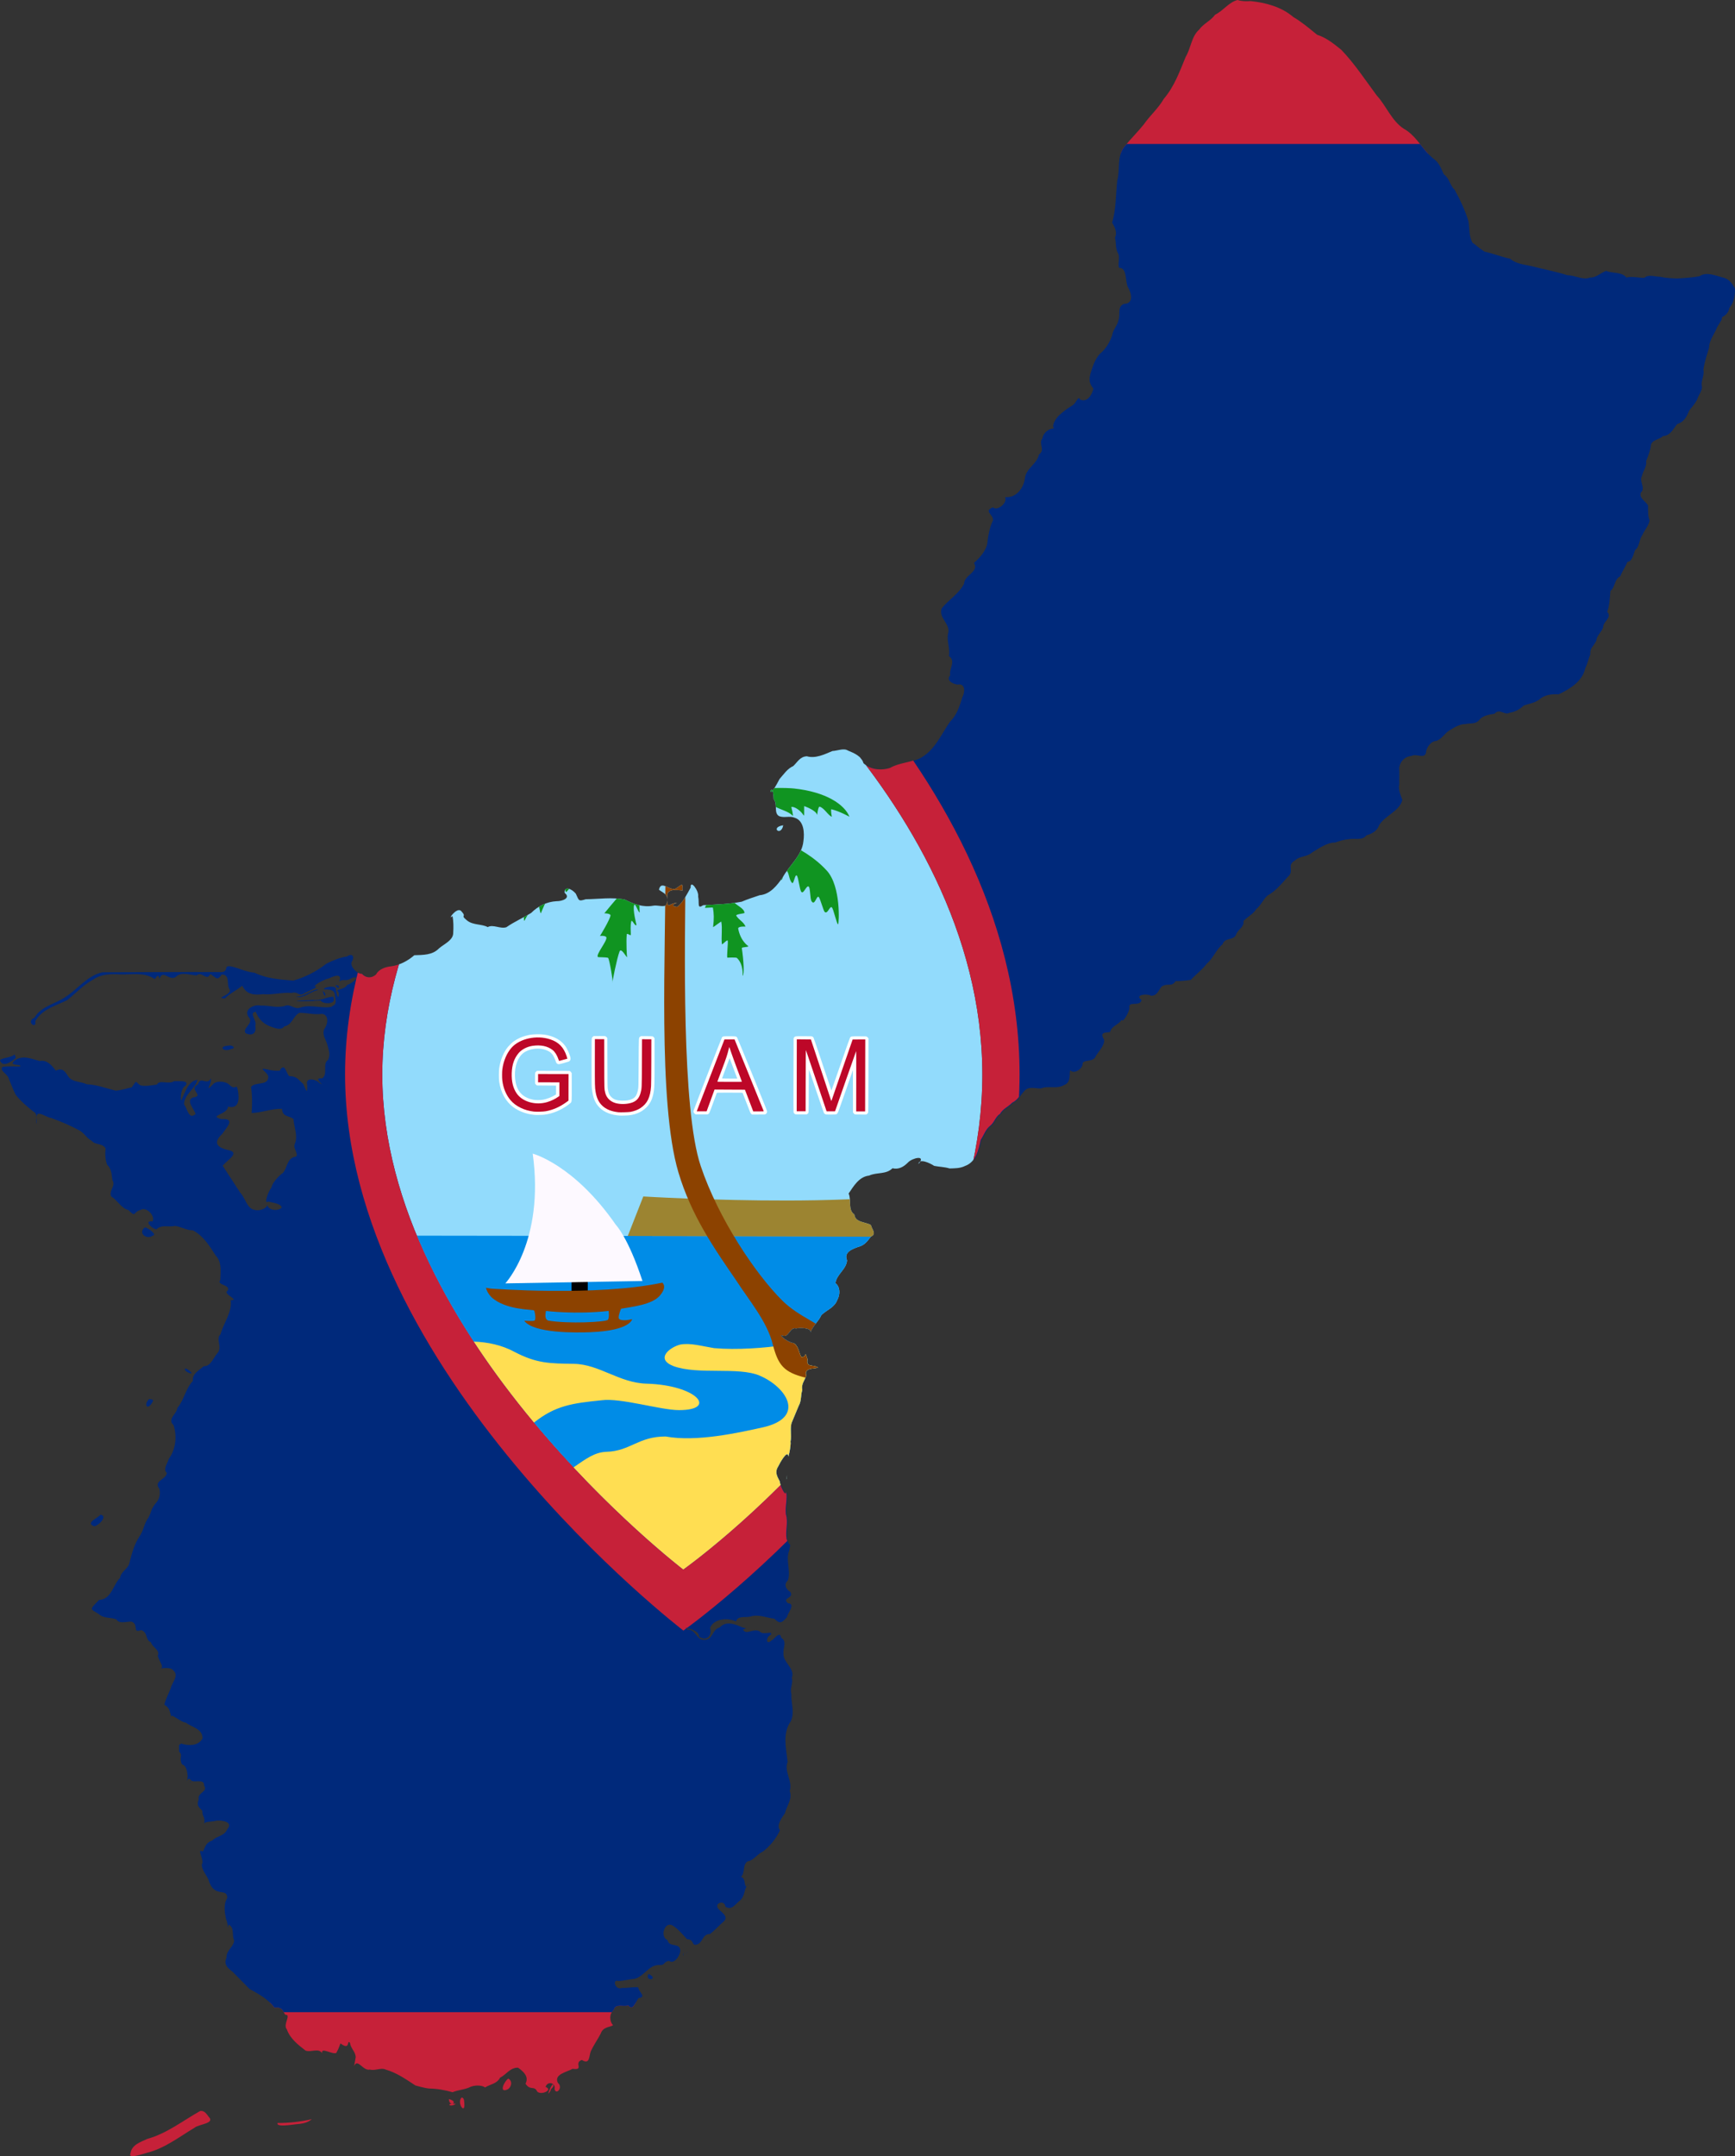 <?xml version="1.0" encoding="UTF-8" standalone="no"?>
<!-- Creator: CorelDRAW X8 -->

<svg
   xmlns:dc="http://purl.org/dc/elements/1.1/"
   xmlns:cc="http://creativecommons.org/ns#"
   xmlns:rdf="http://www.w3.org/1999/02/22-rdf-syntax-ns#"
   xmlns:svg="http://www.w3.org/2000/svg"
   xmlns="http://www.w3.org/2000/svg"
   xmlns:sodipodi="http://sodipodi.sourceforge.net/DTD/sodipodi-0.dtd"
   xmlns:inkscape="http://www.inkscape.org/namespaces/inkscape"
   xml:space="preserve"
   width="483.051"
   height="600"
   version="1.1"
   viewBox="0 0 136327.71 169333.34"
   id="svg2"
   inkscape:version="0.91 r13725"
   sodipodi:docname="Flag_of_Guam.svg"
   style="clip-rule:evenodd;fill-rule:evenodd;image-rendering:optimizeQuality;shape-rendering:geometricPrecision;text-rendering:geometricPrecision"><rect x="0" y="0" width="136327.71" height="169333.34" fill="#333333" stroke="none"/><defs
     id="defs42"><clipPath
       clipPathUnits="userSpaceOnUse"
       id="clipPath4305"><path
         style="font-style:normal;font-weight:normal;font-size:12px;font-family:Dialog;display:inline;overflow:visible;visibility:visible;opacity:0.6;fill:#008080;fill-opacity:1;fill-rule:evenodd;stroke:none;stroke-width:1.3;stroke-linecap:butt;stroke-linejoin:miter;stroke-miterlimit:4;stroke-dasharray:none;stroke-dashoffset:0;stroke-opacity:1;marker:none;marker-start:none;marker-mid:none;marker-end:none;enable-background:accumulate"
         d="m 139946.32,-2822.772 c -500.1,122.047 -811.69,613.641 -1273.82,832.997 -237.4,340.529 -663.59,503.289 -909.31,851.429 -431.83,376.483 -465.09,1055.504 -759.93,1540.611 -337.52,817.93 -641.17,1678.388 -1238.37,2373.125 -302.88,533.997 -779.7,939.657 -1129.79,1443.761 -351.15,437.423 -753.27,831.774 -1102.29,1262.781 -445.72,552.458 -227.56,1289.682 -406.08,1918.185 -89.66,799.654 -57.84,1611.413 -291.71,2388.798 100.26,177.78 326.67,516.607 161.81,853.88 85.27,304.027 10.23,561.623 159.07,857.5 162.35,238.985 -29.36,682.564 82.87,848.245 438.79,2.386 333.59,688.548 478.72,1070.513 205.08,336.174 377.6,959.382 -210.73,972.737 -404.1,158.515 -188.61,621.19 -310.43,916.349 -50.14,301.37 -316.26,541.643 -361.31,869.275 -146.19,411.146 -353.61,766.202 -694.29,1042.428 -284.15,313.877 -431.46,772.881 -540.62,1148.653 -94.51,364.072 -37.04,555.285 171.32,820.506 -72.85,350.782 -339.72,807.173 -751.51,621.848 -129.35,-254.626 -192.28,208.25 -464.41,352.172 -290.86,170.176 -508.61,346.093 -725.13,539.172 -230.54,230.878 -442.53,615.982 -286.43,743.965 -268.04,2.737 -604.58,215.784 -660.01,565.5 -245.03,321.283 190.03,629.25 -199.11,917.757 -102.15,539.444 -738.41,771.858 -795.95,1357.599 -75.69,556.871 -494.86,1109.146 -1118.25,1050.163 157.9,350.128 -484.32,818.911 -681.58,575.814 -575.63,230.437 29.25,389.83 -8.81,743.373 -203.79,427.064 -273.97,912.303 -330.6,1374.287 -128.06,430.317 -431.85,751.255 -742.24,1037.199 292.12,519.153 -550.58,679.397 -563.98,1173.331 -277.72,569.44 -903.68,931.75 -1264.08,1396.978 -212.31,560.931 551.28,897.37 349.62,1464.595 -65.22,416.134 128.06,820.791 58.77,1241.845 411.89,291.686 -5.76,708.344 68.07,1089.061 -241.77,300.974 131.95,478.735 418.83,524.692 461.64,-89.221 422.86,450.985 268.32,723.185 -153.12,499.191 -303.71,998.595 -693.63,1377.533 -507.79,725.573 -852.62,1603.651 -1666.83,2055.829 -545.63,283.767 -1165.77,266.196 -1697.58,569.58 -509.09,169.155 -1124.59,106.376 -1517.09,-266.199 -104.45,-395.193 -532.85,-571.693 -884.68,-715.901 -225.44,-149.736 -593.19,16.049 -876.43,29.948 -458.85,194.822 -965.77,437.441 -1444.33,297.419 -386.13,12.933 -533.21,329.144 -773.55,553.7 -331.89,146.91 -530.65,457.086 -779,736.317 -843.82,1641.027 -387.47,-216.949 -328.29,1140.917 247.2,277.762 -24.44,791.991 315.86,964.464 305.8,109.872 576.84,-35.828 874.52,87.832 528.56,162.326 561.64,867.922 492.75,1333.262 -83.03,823.387 -800.07,1356.613 -1176.57,2048.468 -322.38,454.953 -695.21,952.064 -1306.22,1008.029 -338.74,116.611 -681.62,221.102 -1016.57,367.081 -719.5,136.141 -1458.09,162.576 -2179.27,196.894 -363.46,239.162 -207.11,-91.859 -288.48,-495.909 55.88,-312.638 -454.6,-992.398 -424.59,-502.395 -206.97,371.477 -443.79,859.969 -755.83,1089.466 -289.18,-7.468 -328.88,-144.046 -22.72,-210.041 -405.84,-45.975 -571.65,463.002 -538.13,-292.315 -119.25,-543.071 488.17,-460.752 853.18,-418.566 -32.07,-283.296 117.77,-490.888 -328.1,-143.146 -362.36,253.966 -874.51,-504.699 -1006.07,96.086 219.46,185.469 619.49,253.345 433.1,818.478 -68.33,218.309 -526.54,32.135 -758.45,87.515 -571.98,104.388 -1110.24,-89.129 -1606.27,-345.347 -732.48,-151.866 -1479.67,-26.85 -2218.4,-20.914 -418.69,127.882 -374.65,92.164 -563.12,-315.109 -235.07,-289.738 -672.45,-450.271 -632.9,-44.671 368.24,290.801 -132.63,477.787 -460.62,470.768 -550.62,28.552 -1058.5,282.642 -1432.268,660.429 -463.45,287.541 -959.324,499.279 -1409.942,813.553 -341.177,115.288 -749.611,-180.684 -1059.886,-6.483 -324.565,-181.664 -830.97,-101.327 -1166.853,-372.745 -440.908,-352.951 29.792,-150.603 -343.571,-544.531 -253.549,-240.18 -807.621,578.489 -486.187,291.712 61.248,287.865 61.176,632.873 42.133,946.445 7.949,426.35 -521.013,634.524 -812.72,890.304 -367.304,383.418 -908.06,364.936 -1394.564,383.506 -371.61,322.741 -825.091,562.185 -1319.191,628.804 -306.055,29.655 -691.14,158.824 -842.432,453.077 -271.641,253.975 -607.35,200.791 -804.123,-28.478 -306.69,-4.321 -702.911,-416.789 -606.108,-680.659 189.047,-302.887 42.789,-527.283 -262.545,-317.643 -384.536,62.734 -782.518,211.789 -1169.456,411.433 -553.509,437.408 -1205.531,767.542 -1874.763,958.616 -737.608,-61.494 -1513.671,-108.64 -2203.382,-449.532 -419.846,-28.119 -836.308,-237.115 -1260.842,-340.335 -543.786,-127.853 -162.553,254.436 -586.669,307.92 -2255.065,-13.682 -4514.285,11.114 -6767.742,9.721 -850.526,188.525 -1383.693,938.323 -2087.319,1393.738 -582.514,411.327 -1376.696,510.95 -1763.223,1176.569 -530.938,242.722 144.75,696.874 45.79,199.824 378.427,-684.005 1168.469,-873.933 1804.945,-1191.645 480.597,-382.567 939.64,-883.346 1484.449,-1170.091 445.533,-312.042 982.379,-314.524 1511.124,-288.469 660.757,22.253 1370.111,-140.952 1953.793,256.059 10.654,118.422 214.893,-451.656 279.164,5.345 188.521,-589.941 562.46,152.397 932.837,-121.912 297.861,-314.497 804.108,-95.361 1180.038,-81.15 280.167,-269.609 580.487,362.441 771.417,-81.035 291.319,168.771 393.214,444.01 644.397,27.843 512.588,16.079 257.618,549.513 441.739,833.755 192.553,322.819 -890.957,502.208 -253.138,522.419 255.504,-278.283 670.119,-458.631 975.619,-719.56 247.028,503.081 668.771,538.397 1177.687,479.421 556.834,52.398 1060.232,-116.885 1609.601,-69.818 417.119,-101.138 365.738,191.146 674.361,53.898 173.373,-128.888 979.71,-410.793 658.29,-414.464 -58.399,-98.383 533.744,-414.595 800.292,-463.912 263.042,-133.397 771.157,-326.044 584.534,171.699 286.247,-179.208 310.491,46.677 728.172,-197.631 542.422,-166.434 1.407,328.431 -273.385,387.118 -197.343,331.23 -762.74,214.273 -498.031,423.193 25.484,524.064 -97.922,173.099 -155.578,-166.008 64.3,-244.431 -681.142,-141.735 -683.905,-5.778 351.702,44.817 629.567,-7.689 638.526,408.398 133.209,534.394 -114.173,483.193 -207.03,591.509 -546.851,102.855 -1134.862,-139.066 -1695.606,21.092 -385.632,181.531 -606.375,-205.948 -914.032,-84.274 -459.014,149.901 -915.344,-29.272 -1394.39,-9.233 -369.778,-91.27 -975.49,212.44 -694.732,635.748 362.521,374.135 -400.405,653.118 -153.817,932.527 387.645,176.028 626.407,-16.951 541.246,-431.516 125.895,-274.144 -396.006,-729.84 22.729,-787.193 155.96,375.844 377.15,640.213 758.455,803.834 273.638,93.6 662.654,302.845 866.893,22.823 449.557,-78.388 493.429,-599.17 860.689,-768.315 440.238,3.433 821.521,122.778 1277.072,61.58 425.71,64.812 317.561,630.988 116.683,865.421 -127.308,349.321 113.82,603.743 191.673,914.681 79.246,321.723 168.778,505.065 35.216,825.864 -343.002,215.599 4.379,780.001 -330.609,1046.923 -659.985,-61.443 352.559,558.573 -172.32,255.959 -199.976,-223.975 -804.577,-326.715 -686.631,107.06 15.191,613.12 -49.541,307.822 -221.111,-44.514 -276.891,-236.15 -367.152,-447.919 -793.396,-441.673 -184.272,-171.194 -235.155,-755.273 -517.19,-368.522 112.016,110.595 -524.835,53.689 -733.821,-16.259 -629.357,-131.882 96.465,173.466 61.473,452.846 -31.458,496.69 -764.175,228.541 -978.859,547.775 79.152,485.292 67.048,985.242 35.656,1471.522 582.521,-16.258 1123.623,-255.02 1717.858,-239.851 37.503,451.39 322.725,366.438 650.947,571.218 31.645,463.631 270.645,978.967 75.3,1418.274 -132.956,273.278 355.25,704.838 -42.342,742.881 -415.056,133.468 -377.482,634.507 -641.772,914.032 -18.913,-19.101 -568.642,455.075 -637.328,813.817 -184.892,223.231 -455.263,982.054 -179.237,793.641 247.548,62.958 792.35,139.268 747.952,352.718 -195.568,199.348 -771.402,165.756 -811.206,-197.682 53.264,175.321 -396.135,418.54 -714.431,314.769 -429.072,-55.615 -523.703,-681.942 -811.235,-968.788 -331.778,-508.707 -663.224,-1017.623 -994.576,-1526.597 251.76,-330.328 1062.108,-762.804 262.891,-900.94 -623.544,-154.488 -797.277,-434.063 -291.333,-902.649 275.766,-398.588 775.593,-888.54 -43.194,-840.809 -778.702,-194.342 351.507,-251.082 373.067,-703.814 648.783,156.566 637.595,-462 560.218,-918.518 -97.308,-482.984 -99.335,80.703 -518.077,-352.048 -208.401,-172.557 -738.171,-224.89 -917.523,31.458 -484.369,490.514 -21.301,-98.39 -93.745,-362.06 -231.981,438.204 -596.652,-171.454 -733.424,338.126 -580.653,292.234 408.427,646.972 -280.664,741.503 -433.804,180.124 74.939,657.215 142.189,939.661 -384.882,329.333 -441.803,-255.699 -648.249,-547.767 -7.293,-552.254 635.546,-878.744 755.209,-1390.495 -507.366,67.625 -670.531,639.218 -868.653,1053.401 -103.505,421.144 -133.252,-579.052 178.847,-703.792 287.719,-352.783 -408.318,-260.936 -635.863,-275.059 -308.45,217.1 -816.104,-109.925 -970.094,193.736 -293.345,34.819 -608.655,116.243 -932.52,46.115 -313.665,-188.204 -167.912,-366.763 -494.122,112.788 -259.795,41.722 -556.56,165.156 -909.357,185.404 -553.307,-133.137 -1073.483,-339.936 -1643.309,-363.019 -323.071,-154.582 -753.694,-113.141 -1004.761,-385.705 -218.009,-296.728 -312.648,-585.492 -747.635,-384.507 -223.974,-293.417 -492.556,-631.024 -918.338,-545.733 -468.262,-130.316 -986.317,-358.388 -1429.39,-16.208 -358.582,338.226 420.07,152.85 333.935,325.502 -340.73,5.085 -692.33,-38.231 -1010.727,30.57 -184.885,218.117 302.016,381.687 359.153,668.165 153.391,343.601 222.647,573.598 392.629,905.686 280.333,357.53 658.449,682.606 1020.552,964.511 342.259,114.894 61.054,1247.974 167.061,294.124 -6.204,-436.89 558.046,37.315 819.71,52.853 546.108,198.453 1097.908,431.444 1592.274,701.361 302.384,162.451 414.703,446.116 714.006,598.217 196.838,254.941 587.599,101.304 782.374,428.054 -32.741,312.987 -30.303,596.032 84.483,918.995 262.782,256.355 251.089,553.624 299.996,876.443 212.187,321.203 -210.673,580.639 -71.311,920.517 367.123,225.922 579.174,682.087 978.858,774.656 453.438,457.254 241.676,110.357 703.366,-12.963 333.473,-196.773 845.549,375.888 658.211,660.433 -451.981,-81.237 -129.3,360.054 220.75,450.199 322.732,-307.599 676.669,-100.958 1050.811,-200.004 346.933,38.353 651.171,252.914 1016.527,249.74 600.46,310.564 947.783,888.692 1299.736,1432.628 362.161,371.271 267.717,914.444 259.299,1384.012 -249.185,290.77 633.981,267.997 410.98,604.86 -308.392,179.598 746.48,558.494 175.861,535.577 98.03,676.143 -402.05,1290.994 -577.118,1935.507 -294.492,273.284 137.862,728.569 -178.263,1072.855 -234.896,268.178 -383.289,754.653 -768.178,732.523 -321.074,276.704 -657.338,428.739 -622.317,839.482 -412.185,434.258 -489.541,1068.664 -875.138,1526.625 -39.702,334.288 -491.546,565.461 -298.005,881.507 l 77.601,81.143 c 212.743,626.09 131.052,1386.521 -262.544,1915.576 -90.499,305.904 -344.113,597.172 -111.136,804.498 -53.357,394.483 -785.173,434.64 -418.511,903.168 64.617,345.31 -13.742,614.282 -254.732,859.398 -268.986,394.722 -146.359,300.689 -368.956,763.836 -255.042,326.043 -273.191,748.176 -519.628,1078.814 -295.732,461.438 -425.984,954.015 -557.036,1473.852 -62.237,360.927 -481.981,475.519 -534.805,864.715 -409.617,397.664 -484.809,1218.86 -1189.538,1247.873 -567.82,587.245 -516.216,482.969 -15.833,800.154 281.479,264.016 665.402,169.651 994.691,301.865 162.531,275.218 582.644,115.99 855.344,126.074 449.154,152.887 14.11,680.407 551.374,480.049 410.014,145.334 211.33,558.334 551.966,685.96 67.3,293.237 545.285,437.251 384.759,766.115 64.61,252.828 324.248,597.756 222.943,683.905 -210.997,91.847 483.59,-90.751 635.013,125.007 395.039,301.857 -63.795,726.968 -115.709,1025.63 -94.582,257.22 -345.21,751.111 -364.072,941.933 411.146,254.905 254.587,467.446 475.309,845.96 -316.984,-572.834 436.912,158.094 728.014,163 359.224,266.295 965.319,349.616 959.642,901.408 -234.708,434.251 -800.271,426.929 -1208.986,288.476 -140.682,134.904 -130.129,-71.498 -116.69,463.487 232.753,202.334 -26.322,328.835 160.482,713.63 308.342,94.842 297.378,539.011 325.704,689.842 -105.307,733.337 -64.84,-119.713 184.756,207.434 124.344,193.859 773.602,-126.111 741.287,302.679 251.76,353.584 -384.299,395.017 -300.479,766.923 -153.645,447.386 66.932,474.811 201.259,670.026 -3.888,390.259 183.674,279.389 103.418,759.369 13.229,-181.53 379.638,-118.33 720.043,-206.75 286.644,-26.88 949.111,72.5 596.018,478.32 -170.791,417.42 -595.282,374.79 -835.739,637.38 -420.336,153.19 -383.851,352.35 -554.872,633.89 -399.461,-215.35 129.645,499.07 -62.15,741.12 3.859,286.22 253.253,576.8 379.797,841.31 313.384,1119.12 1062.959,410.63 1069.609,1052.71 -225.107,345.61 -150.355,801.71 -74.55,1173.32 220.945,536.37 -20.009,794.95 158.29,327.78 357.436,222.48 148.061,585.84 305.211,897.42 -4.638,346.07 -459.165,574.23 -429.107,969.65 -155.83,349.18 -19.347,543.13 344.834,813.02 l 955.645,969.97 c 514.478,282.61 1063.825,581.31 1406.589,1058.86 438.961,-46.25 461.589,163 619.713,402.12 368.789,-23.06 -153.58,559.91 89.142,825.17 178.444,522.26 650.947,890.43 1064.741,1207.08 318.714,110.08 728.086,-166.14 939.985,145.87 -89.893,-363.17 562.295,84.48 797.342,-12.97 185.022,-328.95 202.955,-494.77 241.481,-539.4 581.987,436.17 339.799,-261.83 533.182,-37.55 57.555,356.61 318.931,495.72 325.769,820.32 l -85.918,498.87 c 192.098,-473.16 502.64,296.69 886.809,196.72 304.807,87.09 636.397,-126.71 896.51,1.14 617.737,175.08 1150.897,548.26 1688.053,900.95 24.713,1.03 519.823,155.04 781.725,172.89 455.068,7.26 892.089,88.62 1325.085,209.57 328.308,-137.18 556.863,-119.63 939.343,-267.5 289.097,-165.33 778.962,-127.52 895.53,-1.45 312.518,-191.83 676.987,-205.88 858.605,-557.58 346.579,-163.36 555.896,-572.66 1014.506,-563.97 334.865,229.85 629.278,524.27 424.607,904.31 274.027,424.07 494.674,86.59 661.214,444.04 210.78,235.29 931.65,-87.21 479.71,-256.06 81.93,-340.54 596.55,-256.7 505.55,126.75 100.64,362.37 497.43,-112.63 191.31,-353.63 -252.9,-499.85 525.52,-618.91 831.18,-800.96 686.5,96.74 43.82,-342.41 526.9,-502.03 467.15,291.99 393.58,-229.77 513.56,-510.8 161.83,-342.44 378.62,-646.05 549.78,-974.1 136.67,-403.16 505.48,-353.54 706.38,-482.53 -208.83,-201.96 -235.98,-650.48 45.8,-875.34 86.52,-377.68 551.13,-139.49 813.13,-246.13 258.52,323.39 391.41,-137.46 578.35,-412.12 488.29,-63.18 18.28,-327.55 -17.61,-618.6 -283.83,-23.18 -582,52.38 -920.51,38.9 -363.08,161.05 -583.13,-508.01 -197.3,-389.48 302.9,-9.03 630.02,-107.76 942.79,-129.12 525.63,-161.92 756.44,-743.14 1312.7,-777.9 458.53,26.15 224.21,-155.67 605.41,-236.9 301.47,232.17 641.26,-316.47 645.61,-574.89 -19.42,-491.65 -617.93,-148.78 -725.01,-599.53 -456.8,-189.68 -148.6,-1121.95 313.68,-811.76 321.64,212.02 553.35,508.56 797.14,764.52 395.3,2.18 256.7,341.19 486.18,311.16 413.02,-40.14 354.75,-629.34 811.01,-606.12 276.78,-217.29 514.94,-490.87 783.69,-719.54 253.61,-242.4 -34.45,-449.55 -260.85,-657.16 -381.81,-361.61 315.66,-603.03 348.36,-179.1 369.71,250.92 581.04,-167 843.16,-359.92 280.69,-234.72 198.62,-696.17 482.48,-968.98 -330.14,543.34 -93.21,-298.57 -444.04,-350.05 252.45,-212.71 74.41,-728.92 396.66,-889.07 313.75,-39.69 534.62,-417.44 851.77,-552.62 415.58,-317.53 752.12,-740.29 965.33,-1203.17 -231.6,-290.09 120.94,-722.18 284.69,-973.507 93.58,-407.265 435.16,-796.187 266.32,-1250.001 183.49,-566.94 -338.39,-1103.36 -118.32,-1647.232 -86.53,-785.505 -303.86,-1609.788 180.75,-2307.42 237.73,-489.433 5.06,-1041.081 31.57,-1542.502 -99.98,-311.977 109.52,-586.842 28.83,-921.152 198.99,-538.079 -519.15,-851.247 -476.12,-1393.092 -30.19,-323.403 220.61,-647.809 -132.06,-876.219 -56.36,-469.596 -533.26,250.274 -519.44,130.727 -337.4,356.181 -384.62,-159.198 -55.1,-298.192 113.9,-264.831 -439.13,68.39 -647.07,-192.185 -309,-161.471 -668.06,123.766 -829.06,13.474 -343.63,-211.394 372.2,-101.795 -169.82,-244.251 -384.4,-175.169 -901.22,-381.463 -1261.41,14.571 -437.85,103.533 -395.69,719.459 -845.97,693.621 -450.83,76.548 -501.54,-608.006 -969.13,-563.968 -380.44,-205.53 688.73,-16.403 638.53,382.459 410.71,302.289 766.23,-36.565 631.88,-496.019 204.87,-517.962 1014.9,-588.234 1461.96,-353.18 109.96,-352.256 538.15,-213.955 807.4,-278.031 464.44,-154.423 914.24,62.554 1377.17,119.2 289.82,301.468 424.07,254.588 715.13,-101.426 29.18,-220.246 511.64,-750.289 53.04,-776.943 -380.33,-332.672 377.82,-247.504 126.24,-655.181 88.36,88.811 -526.6,-278.103 -129.83,-639.78 179.32,-533.471 -143.42,-1170.532 74.9,-1693.471 116.06,-547.168 18.96,-142.463 -123.17,-635.279 -82.6,-463.414 107.45,-922.738 -38.89,-1390.502 -57.53,-456.605 102.8,-861.656 12.97,-1286.775 -26.87,361.108 -356.63,-392.803 -363.03,-583.422 -144.12,-286.24 -297.95,-515.416 -89.42,-845.022 92.61,-193.902 522.05,-967.923 580.4,-592.699 -34.92,216.811 165.61,-575.784 118.38,-814.95 83.15,-369.359 -59.57,-803.394 92.58,-1132.986 118.59,-280.808 236.8,-578.236 374.16,-899.273 171.36,-303.899 99.54,-589.064 202.57,-887.437 -71.3,-345.627 135.48,-538.981 225.27,-827.183 -138.43,-440.512 401.54,-373.197 664.46,-447.292 -240.06,-202.638 -694.78,31.818 -593.79,-476.348 -211.71,-577.14 3.51,-92.381 -351.66,-120.708 -160.71,-278.104 -142.12,-628.752 -458.01,-799.924 -238.25,-14.838 -792.89,-405.174 -661.22,-440.808 418.27,227.689 441.01,-484.607 822.94,-379.566 296.43,-60.549 895.42,-22.08 817.93,221.262 112.29,-361.518 463.47,-624.582 618,-983.46 306.56,-295.553 755.16,-427.168 907.85,-874.287 159.66,-285.403 163.47,-721.306 -110.2,-930.24 42.59,-488.452 626.15,-785.982 654.73,-1296.499 -193.32,-457.261 288.02,-633.101 619.08,-755.216 370.83,-84.057 538.77,-334.151 739.66,-592.165 347.86,-144.519 28.16,-439.062 -3.9,-652.469 -325.71,-188.845 -885.44,-131.701 -939.95,-596.385 -379.84,-265.509 -155.01,-809.611 -324.14,-1189.546 284.4,-415.005 587,-952.183 1163.44,-1015.531 433.59,-201.678 952.09,-47.543 1322.61,-413.851 350.33,81.432 633.39,-78.02 878.37,-327.363 234.92,-254.718 1058.37,-460.262 595.92,87.462 28.44,-337.354 631.05,-68.296 888.58,103.114 281.6,57.368 585.31,57.541 875.13,146.511 304.44,-7.899 601.68,-3.859 872.55,-139.91 622.52,-219.265 767.01,-910.224 893.93,-1480.713 177.4,-264.86 272.28,-587.325 524.22,-788.722 239.9,-179.605 319.04,-540.972 564.84,-676.323 163.31,-297.918 468.63,-402.238 692.87,-640.011 351.81,-177.304 398.9,-406.018 674.96,-692.143 261.46,-274.958 625.01,-109.909 931.8,-130.208 398.58,-174.325 897.93,55.377 1307.9,-190.677 432.1,-153.976 271.51,-716.012 349.01,-836.482 224.1,250.671 702.41,-100.352 697.91,-359.534 -1.48,-282.064 626.8,-58.573 752.37,-457.42 184.42,-286.875 497.72,-600.259 466.34,-916.874 -272.79,-430.882 52.18,-392.435 333.64,-427.211 93.96,-371.206 496.54,-407.871 658.18,-700.74 68.98,221.009 442.92,-462.96 445.87,-678.538 -90.27,-416.917 623.95,-25.572 678.84,-446.175 -429.85,-312.063 368.31,-364.209 540.66,-236.814 357.56,-0.108 405.48,-280.823 603.5,-521.633 388.24,-229.067 543.19,56.747 790.02,-305.774 282.13,-2.034 582.65,-26.877 866.25,-70.214 280.58,-314.163 641.66,-568.148 907.56,-923.756 360.64,-300.194 511.45,-779.69 891.35,-1095.541 122.02,-391.829 606.83,-202.686 759.39,-530.385 86.5,-304.329 481.02,-433.997 423.66,-782.321 196.06,-225.156 575.91,-408.643 724.57,-680.514 280.52,-221.763 389.27,-558.606 652.95,-778.047 443.5,-234.278 788.69,-667.202 1124.72,-1033.957 415.94,-344.461 -78.74,-655.784 400.61,-927.724 305.1,-292.899 672.65,-182.804 1007.14,-480.535 390.46,-225.693 815.44,-546.788 1278.59,-547.986 306.27,-105.648 483.31,-157.074 785.04,-189.459 341.79,-66.828 776.07,92.525 998.29,-223.646 282.66,-64.696 614.32,-245.994 713.07,-560.738 332.55,-569.028 1157.31,-781.042 1319.77,-1442.832 -109.11,-285.688 -253.24,-643.468 -170.02,-889.249 -17.4,-291.347 19.72,-619.035 -8.83,-922.129 53.49,-379.595 320.85,-645.097 709.84,-680.661 278.33,-159.427 798.48,249.143 821.12,-282.503 72.75,-261.701 286.64,-553.402 566.14,-563.46 306.4,-93.109 460.39,-412.863 729.27,-583.425 306.91,-187.435 602.14,-375.399 920.93,-372.171 336.01,-74.399 605.45,37.14 832.58,-285.803 218.14,-207.457 514.95,-248.103 822.13,-300.103 295.32,-329.312 558.61,106.123 843.89,-49.952 337.1,-59.996 570.02,-189.988 816.05,-415.842 298.04,-106.392 580.89,-128.372 879.11,-336.127 302.71,-286.566 714.76,-313.344 1102.03,-298.195 638.44,-305.358 1338.68,-731.741 1503.93,-1474.768 140.68,-292.943 162.43,-480.966 285.63,-788.095 -40.17,-340.995 192.6,-473.029 343.18,-774.185 -7.47,-264.517 341.53,-545.094 387.19,-775.496 -3.63,-321.354 523.55,-524.115 228.64,-864.575 137.95,-354.313 144.56,-786.477 181.51,-1186.297 270.41,-170.201 208.48,-666.213 560.74,-823.275 98.21,-274.448 297.79,-546.401 399.75,-812.989 285.34,-16.244 351.23,-486.015 436.48,-668.261 266.39,-209.892 210.92,-572.535 411.96,-858.986 135.98,-299.772 373.66,-537.465 408.09,-832.944 -90.78,-216.531 -82.38,-458.095 -86.18,-832.057 -112.86,-237.75 -519.96,-405.927 -406.5,-739.947 291.21,-239.677 -120.21,-659.691 63.5,-933.66 35.92,-257.327 292.51,-533.788 234.7,-845.787 127.56,-317.441 241.96,-620.679 268.55,-897.195 62.95,-319.458 463.29,-309.253 697.34,-522.468 408.41,-17.383 587.77,-430.823 790.87,-674.182 393.62,-118.03 547.46,-424.681 687.14,-771.417 35.76,-64.711 326.68,-362.109 457.35,-641.686 59.39,-232.436 331.45,-537.934 249.24,-781.219 -35.8,-269.151 166.27,-602.679 96.35,-895.085 55.9,-422.693 198.28,-822.652 318.53,-1231.174 9.13,-381.452 244.91,-714.068 396.83,-1021.477 80.48,-264.042 367.58,-544.141 338.93,-712.59 81.43,-59.194 347.12,-147.835 422.69,-537.434 249.01,-281.903 322.79,-711.156 313.08,-1083.188 -162.31,-304.387 -345.16,-567.563 -722.98,-639.856 -396.48,-102.638 -895.59,-329.143 -1289.83,-63.495 -401.61,74.939 -835.93,102.62 -1241.4,126.409 -286.67,-4.792 -673.4,-23.499 -997,-95.439 -304.32,-5.053 -639.23,-154.31 -889.41,59.783 -342.42,4.12 -674.48,-101.124 -1014.52,-16.203 -263.3,-335.215 -781.95,-219.529 -1147.38,-379.228 -304.48,104.969 -559.49,391.198 -907.56,379.228 -436.76,163.903 -849.54,-137.181 -1286.77,-129.651 -638.36,-207.251 -1356.13,-342.436 -2023.24,-512.116 -408.18,-94.693 -891.5,-128.941 -1224.83,-424.527 -463.62,-94.388 -970.02,-298.262 -1451.74,-401.992 -496.53,-327.019 -309.66,-252.674 -683.91,-505.633 -209.02,-381.149 -160.18,-822.788 -226.88,-1221.953 -193.5,-622.417 -469.63,-1213.501 -787.62,-1785.926 -260.1,-228.133 -294.92,-659.014 -604.76,-861.469 -170.87,-340.888 -242.51,-640.855 -574.58,-877.746 -640.12,-501.377 -970.97,-1308.031 -1692.41,-1706.23 -693.95,-446.552 -995.92,-1299.939 -1540.07,-1889.604 -647.16,-872.855 -1254.98,-1799.501 -2002.62,-2580.073 -382.25,-307.196 -846.22,-695.027 -1374.28,-855.688 -444.12,-361.513 -868.96,-724.313 -1348.37,-1004.787 -664.11,-571.562 -1564.72,-818.86 -2418.66,-904.31 -247.88,14.903 -505.71,17.751 -741.55,-61.584 z M 99777.541,115411.42 c -563.492,364.76 -647.996,426.26 -45.963,31.68 z M 114220.49,43938.69 c -769.61,117.129 -121.84,662.057 0,0 z m -25158.505,7519.692 c -27967.627,51788.648 -13983.865,25894.318 0,0 z m -243.097,1526.63 c 179.295,346.233 334.584,-6.124 0,0 z m -1076.094,243.09 c -404.503,106.158 -742.852,418.98 -1173.352,421.36 446.254,109.737 831.988,-320.006 1270.588,-385.705 l -73.691,-27.021 z m 356.541,90.758 c 97.936,510.041 262.227,164.976 0,0 z m 525.082,324.117 c -373.673,33.622 -701.909,261.729 -1102.027,178.271 -256.838,40.928 -941.269,24.28 -923.885,59.878 458.776,42.97 925.205,-1.76 1384.14,-24.222 91.552,212.974 826.837,216.458 735.769,-84.274 -8.281,-80.854 21.517,-133.389 -93.997,-129.653 z m -5899.09,2774.513 c -574.694,29.099 -247.201,387.407 165.215,185.859 335.024,-37.675 76.072,-255.691 -165.215,-185.859 z m -12086.575,482.941 c -232.976,223.758 -699.716,174.202 -837.094,343.333 154.221,453.972 665.236,54.93 883.592,-122.381 34.58,-62.994 -57.267,-150.348 -46.498,-220.952 z m 7360.831,9814.493 c -394.635,315.714 124.084,714.684 461.69,460.01 288.52,-46.252 -345.656,-506.925 -461.69,-460.01 z m 2291.565,7986.438 c -121.509,207.29 808.385,495.398 100.482,22.686 l -76.57,-17.29 z m -2029.021,1724.336 c -357.4,328.142 -92.136,712.412 197.718,145.861 80.097,-138.301 -131.889,-114.844 -197.718,-145.861 z m 36182.013,4323.824 c -85.68,379.408 -51.53,324.132 0,0 z m -38946.817,2229.985 c -135.531,191.586 -855.048,455.847 -390.804,648.696 154.07,84.634 876.414,-556.481 390.804,-648.696 z m 38480.077,6456.565 c -13.23,172.442 -5.01,150.557 0,0 z m -33371.851,8634.679 c -77.847,166.116 40.726,46.165 0,0 z m 28211.831,9649.199 c -120.79,88.69 -271.11,250.84 0,0 z m -246.34,45.37 c -110.1,244.18 -57.91,292.04 0,0 z m -2016.05,1234.91 c -233.33,470.77 655.77,307.26 0,0 z m -7941.055,5928.25 c -207.398,112.32 -572.213,845.19 -48.654,614.83 214.849,-103.54 312.273,-469.12 48.654,-614.83 z m 2521.695,311.16 c -176.1,191.36 -382.65,812.23 -129.66,375.98 -1.56,-149.02 255.91,-207.88 129.66,-375.98 z m -5166.548,758.44 c -298.265,280.61 192.214,996.24 152.339,363.02 -11.268,-119.26 6.311,-340.51 -152.339,-363.02 z m -726.045,87.52 c 16.605,505.88 618.783,161.63 0,0 z m 392.197,269.03 c -623.695,-56.98 -321.773,249.21 0,0 z m -14488.396,408.38 c -977.481,549.15 -1893.063,1277.26 -2998.155,1581.73 -382.957,182.97 -870.514,320.3 -949.702,810.33 -173.827,364.23 702.789,32.01 939.48,-26.04 1005.923,-251.42 1815.996,-896.69 2687.491,-1416.32 248.291,-212.06 1199.652,-238.71 799.03,-626.9 -118.349,-163.62 -245.052,-358.89 -478.144,-322.8 z m 6326.934,463.5 c -612.586,142.68 -1291.621,220.78 -1944.768,217.18 -69.696,240.93 746.805,103.85 1026.466,73.05 320.525,-26.15 668.273,-64.79 918.302,-290.23 z"
         id="path4307"
         sodipodi:nodetypes="cccccccccccccccccccccccccccccccccccccccccccccccccccccccccccccccccccccccccccccccccccccccccccccccccccccccccccccccccccccccccccccccccccccccccccccccccccccccccccccccccccccccccccccccccccccccccccccccccccccccccccccccccccccccccccccccccccccccccccccccccccccccccccccccccccccccccccccccccccccccccccccccccccccccccccccccccccccccccccccccccccccccccccccccccccccccccccccccccccccccccccccccccccccccccccccccccccccccccccccccccccccccccccccccccccccccccccccccccccccccccccccccccccccccccccccccccccccccccccccccccccccccccccccccccccccccccccccccccccccccccccccccccccccccccccccc"
         inkscape:connector-curvature="0" /></clipPath></defs><sodipodi:namedview
     pagecolor="#ffffff"
     bordercolor="#666666"
     borderopacity="1"
     objecttolerance="10"
     gridtolerance="10"
     guidetolerance="10"
     inkscape:pageopacity="0"
     inkscape:pageshadow="2"
     inkscape:window-width="1600"
     inkscape:window-height="837"
     id="namedview40"
     showgrid="false"
     fit-margin-top="0"
     fit-margin-left="0"
     fit-margin-right="0"
     fit-margin-bottom="0"
     units="px"
     inkscape:zoom="1"
     inkscape:cx="155.29927"
     inkscape:cy="328.08896"
     inkscape:window-x="-8"
     inkscape:window-y="-8"
     inkscape:window-maximized="1"
     inkscape:current-layer="svg2" /><path
     style="fill:#c62139"
     d="m 97242.636,0 c -693.29,169.196 -1124.884,850.698 -1765.542,1154.796 -329.122,472.082 -919.98,697.519 -1260.63,1180.152 -598.65,521.925 -644.632,1463.445 -1053.372,2135.959 -467.91,1133.912 -889.127,2327.077 -1717.037,3290.204 -419.887,740.291 -1080.66,1302.613 -1566,2001.463 -486.803,606.408 -1044.671,1153.147 -1528.521,1750.66 -144.834,179.516 -237.773,373.047 -300.412,575.468 l 24185.118,0 c -637.62,-672.213 -1097.37,-1516.27 -1926.5,-1973.901 -962.03,-619.063 -1380.48,-1802.464 -2134.85,-2619.926 -897.16,-1210.055 -1740,-2494.714 -2776.48,-3576.836 -529.92,-425.871 -1172.92,-963.487 -1904.99,-1186.215 -615.69,-501.173 -1205.12,-1004.095 -1869.73,-1392.921 C 100703.02,546.535 99454.482,203.899 98270.651,85.438 97927.011,106.098 97569.585,109.983 97242.636,0 Z M 21176.588,157241.86 c 138.69,130.95 267.199,271.32 378.683,426.64 608.541,-64.12 639.583,226.34 858.794,557.83 511.259,-31.96 -213.019,776.05 123.472,1143.78 247.382,724.03 902.504,1234.5 1476.155,1673.48 441.841,152.6 1009.314,-230.24 1303.073,202.3 -124.621,-503.46 779.887,116.9 1105.738,-18.18 256.501,-456.03 281.178,-685.57 334.586,-747.44 806.819,604.67 471.091,-363.3 739.179,-52.37 79.79,494.37 441.966,687.16 451.446,1137.16 l -119.061,691.77 c 266.31,-655.95 697.182,411.45 1229.76,272.86 422.56,120.72 881.84,-176.14 1242.438,1.12 856.381,242.71 1595.792,760.12 2340.461,1249.06 34.261,1.41 720.609,215.03 1083.691,239.78 630.868,10.05 1236.929,122.81 1837.198,290.49 455.14,-190.18 771.731,-165.43 1301.97,-370.42 400.781,-229.2 1079.737,-176.98 1241.338,-2.26 433.25,-265.94 938.846,-285.23 1190.625,-772.8 480.469,-226.48 770.37,-794.22 1406.149,-782.18 464.23,318.65 872.439,727.17 588.699,1254.02 379.891,587.9 685.8,119.62 916.672,615.16 292.21,326.18 1291.855,-120.92 665.316,-354.99 113.58,-472.1 826.753,-355.74 700.594,175.84 139.519,502.36 689.505,-155.93 265.134,-490.03 -350.608,-692.95 728.861,-858.32 1152.592,-1110.7 951.71,134.11 60.661,-474.35 730.36,-695.63 647.621,404.79 545.279,-318.71 711.618,-708.31 224.35,-474.73 525.04,-895.69 762.333,-1350.48 189.47,-558.91 700.989,-490.35 979.508,-669.18 -289.509,-279.98 -327.25,-901.49 63.39,-1213.22 119.939,-523.59 764.015,-193.36 1127.235,-341.2 266.847,333.81 436.931,64.44 613.503,-251.91 l -28802.649,0 z m 18766.673,5998.88 c -287.52,155.71 -793.62,1171.54 -67.798,852.18 297.848,-143.54 433.259,-650.18 67.798,-852.18 z m 3495.807,431.6 c -244.119,265.29 -530.425,1125.68 -179.696,520.9 -2.258,-206.59 354.716,-287.86 179.696,-520.9 z m -1882.953,238.13 c -781.179,505.66 -898.55,590.55 -63.94,43.54 l 63.94,-43.54 z m -5279.539,813.04 c -413.489,389.02 266.395,1381.1 211.117,503.26 -15.607,-165.33 8.833,-472.06 -211.117,-503.26 z m -1006.517,121.26 c 9.708,295.86 163.325,381.05 273.953,364.91 -487.578,24.83 -119.814,309.82 269.545,8.27 -107.411,-9.82 -194.922,-12.11 -265.137,-8.81 148.61,-25.48 212.903,-236.03 -278.361,-364.35 z m -19427.581,934.86 c -36.051,-3.04 -74.261,-1.97 -114.652,4.41 -1355.102,761.29 -2624.153,1770.63 -4156.165,2192.73 -530.9,253.65 -1207.073,444.05 -1316.852,1123.38 -240.981,504.95 974.392,44.64 1302.52,-35.83 1394.531,-348.56 2517.496,-1243.05 3725.664,-1963.43 344.212,-293.98 1663.333,-331.11 1107.942,-869.27 -143.561,-198.47 -296.116,-430.59 -548.457,-451.99 z m 8656.833,647.13 c -849.237,197.8 -1790.522,305.96 -2695.992,300.97 -96.619,334.01 1034.985,144.13 1422.688,101.42 444.347,-36.25 926.685,-89.86 1273.304,-402.39 z"
     id="rect7"
     inkscape:connector-curvature="0" /><path
     style="fill:#00297b"
     d="m 88527.372,11306.527 c -58.555,68.875 -119.078,136.611 -175.838,206.706 -617.92,765.883 -315.31,1787.756 -562.791,2659.062 -124.299,1108.575 -80.371,2233.996 -404.591,3311.701 139,246.46 452.893,715.891 224.344,1183.459 118.209,421.479 14.14,778.792 220.486,1188.971 225.058,331.31 -40.386,946.056 115.203,1175.743 608.302,3.307 462.464,954.896 663.663,1484.422 284.302,466.044 523.466,1329.759 -292.142,1348.273 -560.212,219.752 -261.62,861.366 -430.499,1270.551 -69.512,417.795 -438.596,750.753 -501.055,1204.956 -202.661,569.98 -490.132,1062.35 -962.423,1445.287 -393.931,435.133 -597.76,1071.52 -749.102,1592.459 -131.019,504.721 -51.827,769.476 237.024,1137.158 -100.99,486.297 -470.927,1119.02 -1041.798,862.102 -179.321,-352.995 -266.558,288.854 -643.819,488.377 -403.231,235.918 -704.706,479.777 -1004.866,747.445 -319.608,320.072 -613.825,853.9 -397.426,1031.325 -371.59,3.782 -838.177,299.012 -915.018,783.827 -339.699,445.4 263.873,872.244 -275.606,1272.207 -141.611,747.841 -1023.753,1070.376 -1103.534,1882.399 -104.919,772.002 -686.348,1537.527 -1550.569,1455.759 218.912,485.388 -671.31,1135.171 -944.781,798.161 -798,319.459 40.623,540.648 -12.135,1030.772 -282.53,592.048 -380.103,1264.541 -458.611,1904.999 -177.521,596.556 -598.269,1041.711 -1028.568,1438.12 404.969,719.712 -763.594,941.886 -782.176,1626.638 -385.01,789.424 -1252.683,1291.463 -1752.312,1936.417 -294.329,777.63 764.077,1244.324 484.519,2030.679 -90.421,576.894 177.639,1137.728 81.579,1721.446 571.009,404.368 -8.099,981.983 94.257,1509.778 -335.17,417.246 183.272,663.341 580.983,727.053 639.978,-123.69 586.319,625.303 372.07,1002.659 -212.27,692.037 -421.312,1384.633 -961.872,1909.961 -703.95,1005.877 -1181.933,2222.918 -2310.695,2849.784 -756.409,393.39 -1615.866,369.302 -2353.137,789.889 -632.94,210.309 -1382.892,158.781 -1923.74,-225.998 4897.134,6481.998 9165.606,14842.997 9165.606,24326.233 0,2290.883 -252.391,4520.844 -698.94,6680.177 327.909,-432.446 457.096,-1032.817 574.365,-1559.941 245.931,-367.179 377.221,-814.411 726.502,-1093.611 332.57,-248.987 442.516,-749.977 783.276,-937.615 226.402,-413.01 649.91,-557.276 960.77,-886.906 487.719,-245.802 552.701,-563.005 935.411,-959.666 362.469,-381.18 866.73,-152.106 1292.05,-180.247 552.56,-241.669 1244.597,76.525 1812.944,-264.583 599.031,-213.461 376.53,-992.747 483.969,-1159.758 310.67,347.511 973.613,-138.989 967.382,-498.297 -1.976,-391.03 868.821,-80.97 1042.901,-633.9 255.659,-397.699 690.073,-832.171 646.574,-1271.1 -378.169,-597.34 72.269,-544.347 462.469,-592.557 130.26,-514.609 688.724,-565.231 912.814,-971.242 95.619,306.392 613.822,-642.064 617.911,-940.923 -125.14,-577.98 864.825,-35.374 940.926,-618.465 -595.92,-432.618 510.721,-505.135 749.65,-328.523 495.692,-0.15 562.226,-388.804 836.747,-722.644 538.22,-317.56 753.084,78.686 1095.264,-423.884 391.121,-2.822 807.376,-37.485 1200.545,-97.564 388.962,-435.531 889.805,-787.488 1258.426,-1280.473 499.971,-416.165 709.165,-1081.281 1235.823,-1519.152 169.161,-543.198 841.321,-281.025 1052.822,-735.321 119.91,-421.897 666.566,-601.351 587.044,-1084.239 271.8,-312.137 798.226,-566.781 1004.316,-943.68 388.888,-307.436 540.095,-773.963 905.646,-1078.179 614.831,-324.781 1092.991,-925.271 1558.841,-1433.709 576.62,-477.534 -108.91,-908.989 555.62,-1285.985 422.97,-406.052 932.52,-253.669 1396.23,-666.419 541.31,-312.883 1130.64,-757.914 1772.71,-759.576 424.59,-146.462 669.81,-217.483 1088.1,-262.379 473.83,-92.645 1076.02,127.979 1384.1,-310.332 391.85,-89.69 851.42,-340.879 988.33,-777.214 461.02,-788.856 1604.26,-1082.909 1829.48,-2000.36 -151.26,-396.057 -350.74,-891.786 -235.37,-1232.518 -24.13,-403.9 26.9,-858.633 -12.67,-1278.819 74.15,-526.24 445.21,-893.826 984.47,-943.131 385.86,-221.013 1106.88,345.119 1138.26,-391.913 100.86,-362.8 397.45,-767.128 784.93,-781.073 424.76,-129.077 638.17,-572.177 1010.93,-808.631 425.47,-259.845 834.66,-520.412 1276.61,-515.939 465.81,-103.141 839.37,51.381 1154.25,-396.322 302.41,-287.601 714.07,-344.079 1139.91,-416.168 409.41,-456.533 774.19,146.917 1169.68,-69.454 467.33,-83.174 790.01,-262.913 1131.09,-576.019 413.18,-147.492 805.31,-178.313 1218.74,-466.327 419.65,-397.275 991.1,-434.413 1527.97,-413.413 885.08,-423.322 1855.6,-1014.383 2084.69,-2044.457 195.03,-406.112 225.54,-666.73 396.33,-1092.508 -55.69,-472.727 266.95,-655.717 475.69,-1073.217 -10.35,-366.706 473.59,-755.458 536.89,-1074.869 -5.02,-445.499 725.79,-726.908 316.95,-1198.894 191.24,-491.191 200.12,-1089.996 251.35,-1644.274 374.87,-235.955 289.42,-923.829 777.77,-1141.567 136.15,-380.472 412.62,-757.659 553.97,-1127.235 395.57,-22.521 487.04,-673.39 605.23,-926.041 369.3,-290.977 292.35,-794.063 571.06,-1191.178 188.5,-415.578 517.83,-745.166 565.55,-1154.794 -125.84,-300.183 -114.35,-634.712 -119.61,-1153.143 -156.47,-329.599 -720.64,-562.754 -563.35,-1025.813 403.7,-332.266 -166.48,-914.445 88.2,-1294.251 49.79,-356.74 405.36,-740.458 325.22,-1172.986 176.84,-440.075 335.2,-860.205 372.07,-1243.542 87.26,-442.871 642.36,-428.712 966.83,-724.298 566.18,-24.102 814.81,-597.487 1096.36,-934.861 545.69,-163.627 758.86,-588.67 952.5,-1069.357 49.58,-89.71 453.3,-502.079 634.45,-889.663 82.34,-322.23 459.58,-745.315 345.61,-1082.584 -49.62,-373.129 230.33,-835.968 133.4,-1241.338 77.49,-585.986 274.81,-1140.22 441.52,-1706.562 12.65,-528.813 339.5,-989.906 550.11,-1416.072 111.57,-366.047 509.36,-754.254 469.64,-987.778 112.89,-82.063 481.72,-205.135 586.49,-745.243 345.2,-390.808 447.28,-985.755 433.81,-1501.51 -225.01,-421.978 -478.33,-786.685 -1002.11,-886.905 -549.64,-142.291 -1241.6,-456.468 -1788.14,-88.195 -556.76,103.89 -1159.34,142.308 -1721.45,175.286 -397.41,-6.643 -933.28,-32.559 -1381.9,-132.291 -421.87,-7.005 -886.23,-214.12 -1233.06,82.682 -474.71,5.712 -934.75,-140.327 -1406.15,-22.6 -365.02,-464.714 -1084.2,-303.916 -1590.81,-525.308 -422.1,145.52 -775.89,541.902 -1258.42,525.308 -605.49,227.222 -1177.6,-190.135 -1783.74,-179.697 -884.97,-287.316 -1879.75,-474.735 -2804.58,-709.965 -565.86,-131.275 -1236.19,-178.369 -1698.29,-588.146 -642.73,-130.851 -1344.67,-413.476 -2012.49,-557.279 -688.34,-453.353 -429.26,-350.465 -948.09,-701.146 -289.77,-528.395 -222.29,-1140.514 -314.74,-1693.884 -268.25,-862.869 -651.12,-1682.496 -1091.96,-2476.059 -360.57,-316.265 -408.87,-913.265 -838.4,-1193.932 -236.89,-472.58 -336.15,-888.677 -796.51,-1217.083 -422.27,-330.751 -746.62,-757.741 -1079.28,-1173.538 l -23049.061,0 z M 67639.071,59526.284 c 48.884,63.184 96.741,128.817 145.52,192.374 -40.722,-70.099 -89.927,-133.534 -145.52,-192.374 z M 27539.265,74998.896 c -74.439,5.136 -166.477,40.343 -272.302,112.999 -533.09,86.969 -1084.704,293.186 -1621.124,569.956 -767.34,606.388 -1671.21,1064.091 -2598.979,1328.981 -1022.558,-85.25 -2098.674,-150.288 -3054.835,-622.872 -582.041,-38.984 -1159.363,-328.747 -1747.904,-471.842 -753.86,-177.244 -225.083,352.496 -813.042,426.641 -3126.24,-18.965 -6258.224,15.72 -9382.235,13.772 -1179.099,261.355 -1918.431,1300.658 -2893.881,1932.009 -807.548,570.23 -1908.237,708.287 -2444.087,1631.047 -736.05,336.488 200.578,966.331 63.39,277.26 524.62,-948.249 1619.605,-1211.543 2501.965,-1651.993 666.262,-530.358 1302.958,-1224.706 2058.238,-1622.224 617.652,-432.591 1361.609,-436.305 2094.619,-400.183 916.02,30.85 1899.499,-195.402 2708.67,354.982 14.76,164.171 297.854,-625.833 386.955,7.705 261.349,-817.847 779.689,211.057 1293.15,-169.224 412.931,-435.991 1114.846,-132.147 1636.006,-112.445 388.399,-373.764 804.669,502.352 1069.359,-112.449 403.86,233.971 545.299,615.524 893.519,38.585 710.61,22.296 357.149,761.848 612.399,1155.898 266.94,447.531 -1235.343,696.276 -351.124,724.298 354.212,-385.79 929.163,-635.971 1352.683,-997.701 342.459,697.43 927.179,746.526 1632.7,664.766 771.949,72.641 1469.718,-161.713 2231.32,-96.464 578.259,-140.208 507.009,264.685 934.861,74.417 240.349,-178.681 1358.4,-569.279 912.811,-574.368 -80.959,-136.389 739.526,-574.897 1109.045,-643.269 364.66,-184.929 1069.558,-451.905 810.839,238.125 396.83,-248.44 430.234,64.736 1009.275,-273.953 751.969,-230.731 1.693,454.973 -379.237,536.332 -273.58,459.19 -1057.091,297.415 -690.12,587.045 35.328,726.519 -135.597,239.703 -215.528,-230.409 89.14,-338.858 -944.259,-196.195 -948.089,-7.704 487.57,62.128 872.282,-10.725 884.699,566.098 184.672,740.839 -157.9,669.496 -286.63,819.655 -758.111,142.59 -1573.564,-192.814 -2350.934,29.216 -534.61,251.66 -840.734,-284.986 -1267.242,-116.307 -636.341,207.811 -1268.451,-41.01 -1932.562,-13.236 -512.628,-126.532 -1352.745,294.552 -963.524,881.391 502.57,518.671 -555.17,905.801 -213.32,1293.151 537.399,244.031 868.815,-23.905 750.753,-598.619 174.532,-380.049 -549.08,-1011.897 31.42,-1091.407 216.211,521.041 522.557,887.727 1051.168,1114.558 379.352,129.76 919.062,420.169 1202.201,31.97 623.229,-108.67 683.689,-831.009 1192.83,-1065.499 610.311,4.769 1138.964,170.279 1770.504,85.44 590.169,89.848 440.537,874.993 162.057,1199.994 -176.49,484.271 157.754,836.736 265.684,1267.796 109.861,446.01 233.669,700.143 48.509,1144.874 -475.511,298.89 6.35,1081.309 -458.061,1451.35 -914.95,-85.18 488.422,774.503 -239.229,354.982 -277.229,-310.501 -1115.458,-453.074 -951.946,148.277 21.053,849.98 -68.626,426.714 -306.477,-61.736 -383.859,-327.381 -508.765,-621.061 -1099.673,-612.4 -255.462,-237.332 -326.142,-1046.587 -717.132,-510.427 155.29,153.32 -727.273,74.371 -1016.994,-22.606 -872.489,-182.829 133.398,240.527 84.89,627.834 -43.612,688.572 -1059.473,316.465 -1357.094,759.026 109.731,672.77 93.131,1365.907 49.609,2040.046 807.562,-22.55 1557.452,-353.413 2381.25,-332.382 51.991,625.769 447.873,508.206 902.891,792.096 43.872,642.739 374.992,1357.165 104.18,1966.186 -184.32,378.849 492.762,976.929 -58.429,1029.668 -575.4,185.03 -523.821,879.734 -890.213,1267.245 -26.219,-26.472 -787.826,630.456 -883.045,1127.786 -256.32,309.47 -631.258,1361.976 -248.599,1100.776 343.18,87.28 1098.387,193.018 1036.837,488.928 -271.12,276.36 -1069.301,229.336 -1124.481,-274.504 73.841,243.05 -549.272,580.421 -990.532,436.561 -594.831,-77.1 -725.87,-945.1 -1124.48,-1342.759 -459.949,-705.231 -919.779,-1411.066 -1379.141,-2116.667 349.021,-457.939 1472.325,-1057.554 364.354,-1249.053 -864.429,-214.17 -1104.888,-601.65 -403.49,-1251.258 382.301,-552.571 1075.018,-1231.99 -60.082,-1165.82 -1079.531,-269.421 487.149,-348.022 517.039,-975.654 899.42,217.052 883.934,-640.427 776.664,-1273.304 -134.902,-669.572 -137.724,112.104 -718.235,-487.827 -288.908,-239.22 -1023.013,-311.833 -1271.654,43.547 -671.488,680.009 -29.656,-136.627 -130.085,-502.158 -321.6,607.489 -827.382,-237.355 -1016.993,469.084 -804.971,405.13 566.143,896.967 -389.159,1028.017 -601.39,249.71 104.106,910.963 197.335,1302.521 -533.569,456.559 -612.281,-354.675 -898.479,-759.573 -10.104,-765.601 880.866,-1218.15 1046.756,-1927.6 -703.368,93.748 -929.744,885.977 -1204.403,1460.169 -143.49,583.839 -184.624,-802.722 248.045,-975.653 398.87,-489.069 -565.943,-361.31 -881.394,-380.887 -427.609,300.967 -1131.482,-152.53 -1344.964,268.441 -406.671,48.268 -843.618,161.16 -1292.6,63.94 -434.839,-260.909 -232.929,-508.265 -685.159,156.546 -360.161,57.839 -771.539,228.795 -1260.63,256.865 -767.06,-184.568 -1488.211,-471.258 -2278.174,-503.259 -447.878,-214.3 -1044.86,-156.82 -1392.919,-534.678 -302.232,-411.362 -433.256,-811.655 -1036.286,-533.025 -310.498,-406.77 -683.037,-875.058 -1273.308,-756.818 -649.159,-180.662 -1367.378,-496.971 -1981.618,-22.606 -497.109,468.889 582.43,212.095 463.019,451.445 -472.358,7.056 -959.787,-52.936 -1401.188,42.443 -256.309,302.379 418.538,528.891 497.747,926.042 212.652,476.34 308.951,795.288 544.601,1255.669 388.631,495.65 912.98,946.438 1414.969,1337.248 148.632,49.894 207.233,239.211 229.305,433.806 1.129,-11.176 0.847,-14.309 2.258,-25.908 -8.608,-605.668 773.306,51.771 1136.057,73.313 757.078,275.119 1522.267,598.153 2207.615,972.343 419.202,225.21 575.053,618.168 989.982,829.028 272.881,353.429 814.222,140.679 1084.241,593.657 -45.39,433.902 -41.721,826.129 117.41,1273.861 364.298,355.388 347.816,767.348 415.615,1214.876 294.16,445.29 -291.866,804.883 -98.668,1276.065 508.951,313.199 803.004,945.989 1357.094,1074.318 628.61,633.899 335.048,152.77 975.097,-18.175 462.303,-272.79 1171.973,521.098 912.264,915.568 -626.59,-112.621 -179.355,499.006 305.923,623.974 447.41,-426.43 938.183,-139.951 1456.862,-277.261 480.96,53.171 902.959,350.565 1409.457,346.165 832.432,430.539 1314.004,1231.957 1801.924,1986.026 502.071,514.7 371.06,1267.81 359.39,1918.781 -345.448,403.1 878.558,371.95 569.406,838.95 -427.53,248.98 1035.251,774.26 244.19,742.49 135.899,937.35 -557.665,1789.26 -800.365,2682.76 -408.26,378.86 191.304,1010.44 -246.944,1487.73 -325.64,371.78 -531.368,1046.02 -1064.949,1015.34 -445.11,383.6 -911.202,594.19 -862.652,1163.62 -571.421,602.02 -678.665,1481.78 -1213.225,2116.66 -55.039,463.43 -681.722,783.91 -413.41,1222.05 l 108.037,112.44 c 294.931,867.96 181.297,1922.32 -364.351,2655.76 -125.462,424.08 -476.77,827.69 -153.792,1115.11 -73.967,546.88 -1088.737,602.28 -580.429,1251.81 89.58,478.71 -19.248,851.91 -353.328,1191.72 -372.901,547.22 -202.388,416.82 -510.978,1058.89 -353.568,452 -378.798,1037.08 -720.437,1495.45 -409.981,639.7 -590.572,1322.69 -772.253,2043.35 -86.281,500.36 -668.155,659.34 -741.384,1198.89 -567.859,551.29 -672.256,1689.5 -1649.236,1729.72 -787.18,814.11 -715.738,669.32 -22.042,1109.04 390.22,366.01 922.641,235.64 1379.141,418.93 225.321,381.54 807.615,160.75 1185.663,174.73 622.67,211.95 19.728,943.08 764.537,665.32 568.41,201.48 292.857,773.91 765.088,950.85 93.3,406.51 756.115,606.28 533.575,1062.19 89.569,350.5 449.12,828.66 308.68,948.09 -292.509,127.33 670.371,-125.48 880.291,173.63 547.649,418.47 -88.435,1007.54 -160.404,1421.58 -131.12,356.59 -478.211,1041.29 -504.362,1305.83 569.981,353.38 352.713,648.25 658.704,1172.99 -439.44,-794.13 605.713,219.2 1009.274,226 498.001,369.17 1338.504,484.64 1330.633,1249.6 -325.38,602.01 -1109.636,591.57 -1676.245,399.63 -195.03,187.02 -180.137,-98.94 -161.507,642.72 322.67,280.5 -36.83,455.98 222.14,989.43 427.462,131.48 412.177,747.26 451.445,956.36 -145.988,1016.64 -89.704,-166.35 256.317,287.18 172.379,268.75 1072.264,-174.41 1027.464,420.03 349.021,490.18 -532.367,547.16 -416.168,1062.74 -212.998,620.22 92.696,658.17 278.915,928.8 -5.391,541.02 254.576,387.41 143.315,1052.82 18.345,-251.66 526.342,-164.05 998.251,-286.63 397.38,-37.26 1315.774,100.52 826.273,663.11 -236.77,578.68 -825.305,519.57 -1158.654,883.6 -582.722,212.37 -532.407,488.89 -769.496,879.19 -553.782,-298.54 179.9,691.89 -85.99,1027.46 5.362,396.79 350.98,799.13 526.409,1165.82 434.45,1551.45 1473.55,569.5 1482.77,1459.62 -312.07,479.13 -208.167,1111.47 -103.076,1626.63 144.165,349.99 145.567,609.14 133.392,723.75 12.164,-53.32 34.75,-135.29 85.99,-269.54 495.521,308.42 205.475,812.15 423.334,1244.09 -6.435,479.77 -636.981,796.23 -595.314,1344.41 -216.03,484.08 -26.416,753.08 478.457,1127.24 l 1324.57,1344.41 c 713.229,391.79 1475.018,805.85 1950.198,1467.89 478.431,-50.41 601.393,120.63 738.079,356.08 l 25783.642,0 c 42.974,-69.6 93.517,-135.36 161.507,-189.61 119.939,-523.59 764.015,-193.37 1127.235,-341.21 358.38,448.32 542.296,-190.85 801.466,-571.61 676.922,-87.59 25.485,-453.65 -24.243,-857.14 -393.482,-32.13 -806.785,72.71 -1276.064,54.02 -503.341,223.27 -808.282,-704.51 -273.403,-540.19 419.91,-12.5 873.342,-149.52 1306.931,-179.14 728.701,-224.47 1048.411,-1029.99 1819.563,-1078.18 635.658,36.25 311.029,-215.92 839.501,-328.52 417.929,321.86 889.141,-438.81 895.172,-797.06 -26.924,-681.59 -856.968,-206.35 -1005.416,-831.23 -633.27,-262.96 -205.961,-1555.07 434.91,-1125.03 445.888,293.92 767.204,704.59 1105.185,1059.43 548.01,3.02 356.006,473.24 674.135,431.6 572.57,-55.64 491.962,-872.24 1124.481,-840.05 383.701,-301.23 713.864,-680.69 1086.445,-997.7 351.578,-336.04 -47.738,-623.34 -361.597,-911.16 -529.311,-501.31 437.535,-835.74 482.862,-248.05 512.533,347.85 805.197,-231.4 1168.578,-498.84 321.937,-269.21 303.228,-752.17 508.771,-1125.58 -214.289,196.94 -43.917,-642.99 -455.304,-703.36 349.97,-294.88 103.372,-1010.49 550.113,-1232.51 434.961,-55.02 741.034,-578.79 1180.705,-766.19 576.128,-440.2 1042.769,-1026.28 1338.349,-1667.98 -321.071,-402.15 167.659,-1000.95 394.67,-1349.37 129.741,-564.6 602.824,-1103.89 368.763,-1733.03 254.381,-785.95 -468.799,-1529.7 -163.711,-2283.68 -119.959,-1088.96 -421.578,-2231.56 250.252,-3198.7 329.559,-678.51 7.338,-1443.04 44.097,-2138.17 -138.599,-432.5 151.548,-813.7 39.689,-1277.16 275.869,-745.95 -719.447,-1180.29 -659.805,-1931.46 -41.85,-448.34 305.907,-897.68 -183.004,-1214.33 -78.141,-651.01 -739.6,346.53 -720.44,180.8 -467.749,493.78 -532.897,-220.72 -76.067,-413.41 157.892,-367.14 -609.109,95 -897.376,-266.24 -428.371,-223.85 -926.095,171.65 -1149.285,18.74 -476.391,-293.06 516.051,-140.95 -235.368,-338.44 -532.9,-242.84 -1249.115,-529.19 -1748.457,19.84 -606.998,143.53 -548.755,997.69 -1172.986,961.87 -624.989,106.12 -695.079,-843.22 -1343.31,-782.17 -527.419,-284.94 954.851,-22.69 885.252,530.26 569.378,419.08 1062.129,-50.41 875.88,-687.36 284.011,-718.06 1407.05,-815.89 2026.818,-490.03 152.439,-488.34 745.699,-296.47 1118.969,-385.3 643.859,-214.08 1267.637,86.83 1909.408,165.36 401.791,417.93 587.575,352.99 991.085,-140.56 40.44,-305.33 709.622,-1040.12 73.863,-1077.07 -521.665,-456.29 499.511,-346.93 183.555,-891.87 -31.979,12.28 -688.552,-447.64 -188.516,-903.44 248.59,-739.56 -199.032,-1622.66 103.629,-2347.62 160.901,-758.55 26.162,-197.64 -170.877,-880.85 -114.509,-642.43 149.411,-1279.13 -53.467,-1927.6 -79.75,-632.99 142.178,-1194.38 17.639,-1783.73 -28.651,385.16 -303.976,-142.84 -434.36,-528.06 -4229.472,4224.48 -7650.316,6647.1 -7650.316,6647.1 0,0 -23655.952,-18109.87 -23655.952,-38878.31 0,-2966.542 484.265,-5868.393 1311.893,-8664.001 -201.896,72.215 -410.354,127.042 -625.08,155.993 -424.29,41.111 -958.285,219.904 -1168.024,627.834 -376.581,352.089 -841.768,278.152 -1114.558,-39.686 -425.17,-5.983 -974.251,-577.322 -840.051,-943.13 196.559,-314.926 131.264,-568.856 -92.053,-553.421 z m 34560.092,50018.924 c 3.189,-1.13 2.258,-5.33 -8.805,-16.54 3.697,6.01 5.419,10.67 8.805,16.54 z m -3426.355,23091.51 c 39.054,-35.9 89.854,-101.62 160.404,-217.73 -67.951,65.31 -117.503,139.79 -160.404,217.73 z m -40784.966,3300.68 c -18.909,82.82 -8.325,78.41 0,0 z M 2877.343,87749.607 c -93.317,862.294 47.775,421.158 0,0 z M 26364.075,77367.468 c 248.558,479.99 463.838,-8.495 0,0 z m -1492.14,336.793 c -560.77,147.17 -1029.826,580.988 -1626.639,584.287 618.651,152.129 1153.646,-443.599 1761.685,-534.678 l -101.975,-37.482 -33.071,-12.136 z m 494.439,126.227 c 135.769,707.082 363.53,228.71 0,0 z m 728.156,449.241 c -518.03,46.609 -973.28,362.644 -1527.968,246.944 -356.06,56.741 -1305.125,33.884 -1281.026,83.233 636.01,59.572 1283.103,-2.54 1919.331,-33.624 126.921,295.25 1146,300.053 1019.75,-116.857 -11.486,-112.09 30.051,-184.875 -130.087,-179.696 z m -8053.256,3827.088 c -40.922,0.847 -83.312,7.197 -125.126,19.304 -796.71,40.338 -342.434,536.826 229.306,257.418 406.394,-45.703 182.273,-283.001 -104.18,-276.711 z M 1160.309,82795.284 C 837.328,83105.483 190.449,83037.064 0,83271.534 c 213.8,629.35 922.09,76.036 1224.799,-169.774 47.941,-87.33 -79.42,-208.596 -64.491,-306.476 z M 11402.99,96397.071 c -15.183,-1.129 -27.968,0.282 -38.035,4.402 -547.09,437.679 171.933,990.815 639.962,637.755 374.98,-60.111 -374.258,-625.36 -601.927,-642.166 z m 3138.619,11076.119 c -168.45,287.37 1120.837,686.75 139.457,31.42 l -106.383,-23.71 -33.074,-7.7 z m -2812.852,2390.62 c -495.47,454.91 -127.325,987.72 274.506,202.3 111.04,-191.73 -183.244,-159.3 -274.506,-202.3 z m -3832.597,9085.68 c -187.892,265.6 -1185.435,631.68 -541.847,899.03 213.591,117.33 1215.057,-771.19 541.847,-899.03 z m 53345.507,8950.63 c -18.344,239.07 -6.943,208.72 0,0 z M 14977.62,139870.87 c -107.919,230.29 56.461,64 0,0 z m 39110.375,13376.89 c -167.451,122.95 -375.841,347.75 0,0 z m -341.201,62.83 c -152.64,338.52 -80.281,404.88 0,0 z m -2795.214,1711.53 c -323.469,652.64 909.1,425.95 0,0 z"
     id="rect9"
     inkscape:connector-curvature="0" /><g
     id="g4270"
     transform="matrix(1.386,0,0,1.386,-96767.373,3913.265)"
     clip-path="url(#clipPath4305)"><path
       style="fill:#92dbfc"
       inkscape:connector-curvature="0"
       d="m 108554,30387 c 0,0 -17064,12703 -17064,27682 0,14981 17064,28044 17064,28044 0,0 16955,-11985 16955,-28044 0,-16057 -16955,-27682 -16955,-27682 z"
       id="path794" /><path
       style="fill:#008ce7"
       inkscape:connector-curvature="0"
       d="m 123714,67233 -30263,-40 c 4484,10789 15103,18920 15103,18920 0,0 10799,-7634 15160,-18880 z"
       id="path798" /><path
       style="fill:#9c8431"
       inkscape:connector-curvature="0"
       id="path13"
       d="m 124802,63932 c -2794,1999 -18515,1039 -18515,1039 l -879,2238 18719,58 c 78,-307 265,-672 330,-982 l 345,-2353 z" /><path
       style="fill:#ffde52"
       inkscape:connector-curvature="0"
       d="m 96672,73195 c 796,26 1589,194 2301,576 1273,668 2011,663 3383,684 1436,22 2563,1079 4115,1123 2859,80 4061,1500 1838,1499 -1050,-1 -3301,-706 -4389,-558 -1654,168 -2610,294 -3834,1267 -1166,-1400 -2332,-2940 -3414,-4591 z m 5656,7128 c 709,-485 1197,-864 1885,-885 1337,-41 1793,-868 3338,-867 1756,322 4136,-211 5529,-520 2473,-570 1300,-2300 -197,-2928 -1210,-518 -3478,-26 -4885,-540 -1065,-416 -187,-1079 386,-1220 578,-106 1198,85 1917,202 1284,113 2897,-7 4025,-182 2331,-357 2235,-1041 3360,-1057 821,-38 1446,-282 2006,-682 658,-439 1343,-1340 2139,-1304 l 468,20 c -4916,9510 -13745,15753 -13745,15753 0,0 -2853,-2184 -6226,-5790 z"
       id="path799" /><path
       style="fill:#8c4200"
       inkscape:connector-curvature="0"
       d="m 113629,73357 c 305,1180 628,1581 1868,1884 1224,303 3094,-887 1935,-2042 -1103,-1074 -2265,-1349 -3253,-2316 -1533,-1520 -3636,-4662 -4635,-7633 -1093,-3248 -903,-12392 -854,-17024 1,-54 133,-86 148,-108 71,-102 139,33 28,-646 -29,-174 -167,-354 -166,-530 1,-314 -1084,343 -1370,903 -65,128 208,493 208,565 37,4444 -441,13218 739,17190 730,2459 2062,4358 3268,6115 723,1126 1769,2341 2084,3642 z"
       id="path804" /><path
       style="fill:#ffffff;fill-rule:nonzero"
       inkscape:connector-curvature="0"
       d="m 100107,60346 c -14,-2 -69,-9 -122,-16 -377,-46 -780,-205 -1075,-425 -420,-313 -698,-814 -791,-1429 -26,-172 -25,-615 1,-784 74,-475 248,-894 498,-1200 74,-90 216,-228 303,-293 205,-156 470,-278 749,-346 200,-50 323,-65 563,-72 334,-8 569,22 833,110 338,111 600,291 785,537 125,166 287,535 310,705 12,93 -25,162 -107,197 -26,11 -156,50 -290,86 -269,72 -307,74 -367,24 -40,-34 -54,-60 -89,-169 -16,-46 -55,-140 -88,-207 -51,-103 -72,-134 -141,-203 -69,-70 -99,-91 -202,-141 -228,-111 -484,-149 -779,-113 -216,26 -450,114 -597,225 -327,246 -509,732 -490,1306 25,783 357,1214 1040,1351 131,26 417,26 557,0 204,-38 503,-155 672,-263 l 61,-38 0,-249 1,-250 -539,-4 -539,-4 -34,-24 c -19,-14 -45,-40 -58,-59 -24,-33 -24,-38 -24,-331 1,-293 1,-298 25,-331 13,-19 40,-45 59,-58 l 34,-25 923,2 924,2 33,24 c 19,13 45,42 59,64 l 24,39 2,765 c 2,815 0,848 -49,907 -14,17 -78,69 -141,115 -436,321 -900,512 -1377,567 -123,14 -481,19 -557,8 l 0,0 0,0 z"
       id="path2840" /><path
       style="fill:#ffffff;fill-rule:nonzero"
       inkscape:connector-curvature="0"
       d="m 104936,60387 c -483,-37 -848,-181 -1114,-438 -262,-253 -392,-570 -450,-1098 -17,-147 -18,-302 -17,-1496 2,-1286 3,-1334 23,-1373 11,-22 37,-53 57,-69 l 38,-28 317,-3 c 306,-2 319,-2 364,20 28,14 56,39 71,62 l 24,39 4,1380 c 3,1216 5,1393 20,1489 40,250 80,343 197,460 147,146 300,200 590,210 267,8 450,-22 607,-99 181,-88 263,-227 325,-545 23,-120 23,-139 32,-1501 9,-1543 2,-1415 85,-1478 l 39,-29 330,0 c 368,1 357,-1 416,77 l 30,39 1,1238 c 1,1242 -5,1502 -38,1736 -71,498 -236,813 -554,1059 -107,83 -151,111 -256,163 -161,81 -347,136 -558,166 -110,16 -471,27 -583,19 l 0,0 0,0 z"
       id="path2842" /><path
       style="fill:#ffffff;fill-rule:nonzero"
       inkscape:connector-curvature="0"
       d="m 109258,60320 c -14,-3 -45,-26 -70,-50 -51,-51 -65,-98 -50,-162 19,-79 1583,-4115 1608,-4147 49,-66 63,-68 429,-67 366,0 380,3 430,68 13,19 401,958 862,2089 732,1797 837,2062 837,2110 0,61 -24,103 -81,144 -34,24 -35,24 -401,23 l -367,0 -40,-31 c -51,-39 -50,-35 -287,-655 -108,-283 -201,-523 -207,-533 -9,-18 -55,-19 -735,-20 -681,-1 -726,0 -733,17 -4,10 -96,262 -205,560 -108,297 -206,556 -218,575 -12,19 -37,45 -55,58 -33,24 -39,24 -363,25 -181,1 -340,-1 -354,-4 l 0,0 0,0 z m 2343,-2066 c -16,-45 -404,-1083 -414,-1108 -4,-11 -9,-6 -17,16 -18,54 -415,1113 -420,1122 -3,4 191,8 430,9 l 436,0 -15,-39 0,0 z"
       id="path2844" /><path
       style="fill:#ffffff;fill-rule:nonzero"
       inkscape:connector-curvature="0"
       d="m 114915,60316 c -46,-14 -96,-67 -109,-116 -7,-28 -9,-713 -4,-2121 l 7,-2079 28,-38 c 56,-73 51,-72 552,-71 417,1 452,2 487,20 20,11 47,35 59,53 12,17 245,702 517,1520 273,818 498,1488 501,1488 3,0 235,-665 516,-1477 319,-924 521,-1493 538,-1519 56,-81 51,-80 510,-79 391,0 409,1 446,22 21,12 50,40 65,61 l 26,40 -3,2091 c -4,1971 -5,2093 -23,2125 -10,18 -36,47 -58,63 l -39,30 -319,-1 c -316,0 -319,0 -353,-25 -19,-13 -45,-39 -58,-58 l -25,-34 -3,-1200 -3,-1199 -56,159 c -31,88 -221,632 -422,1209 -353,1011 -368,1052 -409,1094 -25,26 -56,46 -77,50 -20,4 -153,7 -297,7 -251,-1 -264,-2 -309,-25 -26,-13 -57,-39 -69,-57 -12,-18 -207,-581 -433,-1251 -226,-669 -415,-1217 -419,-1217 -5,0 -9,542 -11,1206 -2,1351 4,1252 -80,1308 l -43,28 -298,1 c -164,1 -313,-3 -331,-9 l 0,0 -1,1 z"
       id="path2846" /><path
       style="fill:#bd0728;fill-rule:nonzero"
       inkscape:connector-curvature="0"
       d="m 100079,60161 c -542,-62 -1030,-302 -1324,-652 -248,-294 -408,-682 -461,-1118 -17,-144 -16,-484 2,-622 62,-475 250,-918 519,-1223 459,-521 1412,-731 2186,-481 488,157 778,455 943,966 23,71 40,131 38,134 -6,4 -422,117 -453,123 -18,3 -27,-14 -54,-94 -77,-226 -194,-414 -324,-518 -284,-226 -684,-309 -1153,-238 -300,46 -598,200 -769,398 -257,297 -384,661 -400,1142 -15,476 71,839 270,1139 323,488 1075,706 1744,506 214,-64 447,-175 611,-292 l 76,-54 1,-385 0,-386 -604,-1 -605,-1 1,-236 0,-236 864,2 864,1 -2,752 -1,752 -95,70 c -389,286 -779,459 -1196,533 -154,27 -522,37 -678,19 l 0,0 z"
       id="path2832" /><path
       style="fill:#bd0728;fill-rule:nonzero"
       inkscape:connector-curvature="0"
       d="m 104866,60198 c -392,-43 -697,-169 -913,-379 -197,-191 -310,-428 -369,-773 -42,-248 -45,-376 -43,-1696 l 2,-1293 265,1 264,0 2,1379 c 2,1467 1,1443 57,1664 71,282 281,491 581,578 240,70 564,71 837,3 324,-81 498,-255 586,-585 68,-253 67,-229 74,-1690 l 7,-1345 265,1 264,0 -3,1247 c -1,718 -7,1317 -14,1413 -45,632 -209,974 -592,1233 -151,103 -356,181 -582,223 -98,18 -576,31 -688,19 l 0,0 0,0 z"
       id="path2834" /><path
       style="fill:#bd0728;fill-rule:nonzero"
       inkscape:connector-curvature="0"
       d="m 109340,60084 c 13,-33 366,-948 785,-2034 l 763,-1974 286,-2 287,-3 822,2020 c 452,1111 825,2029 829,2040 7,19 -11,20 -292,20 l -300,-1 -52,-135 c -29,-74 -134,-351 -235,-614 l -183,-478 -862,-4 -862,-5 -224,616 -224,616 -281,-1 -280,0 23,-61 0,0 z m 2534,-1625 c -3,-11 -121,-326 -261,-700 -140,-374 -298,-808 -350,-966 -52,-157 -97,-288 -99,-291 -3,-3 -23,66 -44,153 -69,289 -135,487 -381,1137 -133,355 -246,654 -250,665 -8,19 30,20 691,21 660,1 699,0 694,-19 l 0,0 z"
       id="path2836" /><path
       style="fill:#bd0728;fill-rule:nonzero"
       inkscape:connector-curvature="0"
       d="m 114986,58105 4,-2039 400,4 399,4 540,1625 c 297,893 557,1680 577,1749 21,68 40,122 43,120 2,-3 69,-196 148,-430 80,-233 350,-1017 601,-1742 l 457,-1318 358,-2 358,-2 -4,2038 -4,2039 -253,-1 -253,0 3,-1713 c 2,-942 -1,-1707 -7,-1701 -5,6 -256,718 -557,1582 -301,864 -568,1629 -593,1700 l -46,129 -239,0 -239,0 -582,-1726 c -320,-949 -586,-1733 -591,-1743 -5,-9 -11,767 -13,1725 l -4,1741 -253,0 -253,-1 3,-2038 0,0 z"
       id="path2838" /><path
       style="fill:#109421"
       inkscape:connector-curvature="0"
       d="m 97294,44913 c 77,106 66,563 66,563 63,38 1085,-870 1085,-829 1,191 24,585 24,585 0,0 1058,-1006 1102,-900 49,119 -4,702 -4,702 0,0 704,-776 833,-916 93,-100 78,126 87,491 2,65 1154,-850 1224,-866 149,-32 195,475 187,602 -6,94 1063,-610 1016,-517 0,0 79,541 79,541 298,-41 1008,-306 1435,-237 137,22 130,91 8,141 -2058,833 -3641,2089 -4563,3839 -314,596 -410,1116 -327,1247 0,0 370,-796 787,-921 56,-16 93,510 150,480 0,0 316,-798 544,-1092 61,-79 163,419 228,345 0,0 164,-534 485,-906 46,-53 129,505 180,458 333,-307 646,-1077 771,-1134 87,-68 102,640 185,579 0,0 475,-954 759,-1127 182,-112 175,521 175,521 362,-357 761,-949 950,-1206 87,-118 39,780 132,815 119,46 899,-688 987,-703 58,-10 126,209 -26,385 -12,14 -964,1112 -964,1112 185,35 257,-17 390,18 395,104 -740,755 -721,877 0,0 547,-10 364,96 -132,77 -855,1008 -855,975 0,-17 363,8 361,112 -3,193 -601,1188 -607,1182 -33,-33 321,-43 369,55 88,181 -614,986 -477,1123 19,19 401,6 571,44 82,18 312,1462 254,1404 -13,-14 246,-1354 403,-1762 96,-247 403,373 428,318 -13,0 -62,-881 -19,-1282 12,-112 233,117 230,10 -8,-243 -28,-503 22,-740 38,-179 226,323 299,188 0,0 -228,-872 -133,-1118 63,-162 215,392 315,414 0,0 -56,-678 49,-853 0,0 317,340 317,340 69,-109 56,-1165 120,-1264 53,-83 382,396 431,321 44,-68 -139,-852 -98,-914 58,-89 419,218 426,212 147,-148 142,-517 204,-654 166,-371 1118,-419 1230,-155 55,128 17,293 -5,492 9,8 477,42 481,6 0,0 -56,437 -23,918 5,64 475,-16 481,48 43,453 -61,495 -61,495 4,33 317,-48 322,-13 34,221 -37,490 -177,749 -21,37 448,-36 455,7 57,340 68,610 9,1090 -5,39 459,-339 466,-300 70,404 -11,840 31,1258 10,97 307,-289 334,-177 27,110 -66,910 -21,955 0,0 497,-25 541,17 394,370 319,1016 319,1016 108,-80 67,-858 -42,-1570 -12,-75 382,-46 370,-116 0,0 -432,-260 -574,-984 -30,-155 417,-123 417,-123 -124,-285 -342,-339 -527,-613 -60,-90 464,-131 464,-157 1,-273 -442,-403 -671,-687 -98,-121 478,-127 478,-127 -169,-235 -726,-338 -1010,-649 -155,-169 565,-335 556,-364 -79,-249 -756,-327 -1084,-608 -68,-58 428,-254 428,-254 -50,-106 -1131,-817 -581,-752 232,28 703,358 740,308 0,0 -20,-415 28,-465 181,-188 805,798 1017,758 0,0 78,-706 174,-725 228,-43 506,1028 731,1028 30,0 47,-619 163,-653 131,-38 278,694 444,856 154,149 156,-572 246,-435 153,221 190,682 399,885 136,132 161,-636 312,-533 175,119 134,517 331,713 94,93 157,-507 264,-419 95,77 159,811 261,927 130,148 280,-387 415,-302 97,62 74,697 164,833 184,282 280,-341 402,-245 85,65 269,795 346,853 171,130 265,-332 395,-267 94,46 284,986 362,962 51,-16 177,-2142 -641,-3039 -1333,-1462 -3720,-2306 -5668,-2327 0,0 979,-195 1005,-357 52,-323 538,-285 877,-211 60,13 28,-571 36,-574 303,-7 574,172 864,348 90,55 -183,-585 -87,-530 372,215 786,278 1037,539 66,69 -76,-493 -76,-493 186,-45 553,223 697,474 70,124 -4,-655 51,-517 0,0 648,220 718,493 0,0 53,-494 140,-468 260,68 488,507 691,570 0,0 -84,-440 -18,-423 488,123 1018,425 1017,423 -275,-688 -1318,-1409 -3153,-1602 -337,-35 -1704,-91 -2863,178 -950,220 -1700,345 -1546,195 628,-615 1643,-690 1922,-833 200,-102 -673,-439 -500,-487 172,-41 952,-106 952,-106 169,-132 -567,-390 -457,-582 220,-385 1521,-35 1632,-181 36,-49 -559,-401 -534,-453 95,-195 1253,144 1280,-26 0,0 -351,-262 -601,-477 -30,-26 1034,-312 1034,-312 -20,-20 -182,-134 -426,-229 -223,-87 934,-388 934,-388 -1466,-670 -5271,1236 -6026,3214 -196,472 -202,-41 -161,-441 39,-430 93,-807 47,-1202 -14,-117 -311,311 -331,197 -76,-420 149,-881 46,-1347 -34,-157 -428,463 -480,306 -144,-431 108,-1037 6,-1631 -40,-232 -413,497 -538,289 -146,-241 -82,-1134 -151,-1269 -56,-108 -388,428 -416,327 -450,-1637 148,-1841 -716,-918 -30,32 -222,-968 -255,-934 -354,758 -934,-540 -1132,-419 -148,92 404,594 410,820 3,109 -508,116 -508,116 11,187 972,711 1003,916 25,169 -680,127 -680,127 22,229 823,447 867,690 25,134 -375,164 -362,300 21,209 774,622 799,835 17,148 -481,209 -493,347 -15,167 1000,727 1001,884 1,222 -404,108 -588,220 -259,157 831,793 877,974 36,159 -436,19 -452,164 -20,190 534,477 661,803 127,322 -3,404 -185,276 -365,-257 -1837,-1821 -2228,-2238 -568,-606 -1731,-1285 -2891,-1325 -121,37 624,564 629,755 1,49 -335,122 -320,137 206,206 847,451 847,451 0,0 -184,331 -184,331 43,97 347,123 834,283 0,0 -365,226 -338,247 258,206 758,358 758,358 0,0 -492,165 -492,165 -29,95 1107,550 1107,550 0,0 -355,306 -339,322 87,87 922,280 922,280 14,14 -590,202 -586,206 219,219 823,290 964,652 0,0 83,206 -156,167 -940,-341 -2396,-1047 -5219,-770 -2886,376 -5085,2885 -5047,3135 0,0 1032,-740 1141,-590 z"
       id="path805" /><ellipse
       style="fill:#8c4200"
       cy="96237.531"
       cx="66157.938"
       id="ellipse26"
       ry="646.731"
       rx="609.989"
       transform="matrix(0.841,-0.541,0.541,0.841,0,0)" /><ellipse
       style="fill:#8c4200"
       cy="-20463.494"
       cx="-116165.16"
       id="ellipse28"
       ry="738.637"
       rx="696.674"
       transform="matrix(-0.841,-0.541,-0.541,0.841,0,0)" /><ellipse
       style="fill:#8c4200"
       cy="-19531.455"
       cx="-115784.34"
       id="ellipse30"
       ry="788.485"
       rx="743.689"
       transform="matrix(-0.841,-0.541,-0.541,0.841,0,0)" /><rect
       style="fill:#000000"
       id="rect32"
       height="687"
       width="919"
       y="69748"
       x="102220" /><path
       style="fill:#8c4200"
       inkscape:connector-curvature="0"
       id="path34"
       d="m 97624,70190 c 0,0 6037,460 9739,-335 0,0 311,211 -136,733 -447,521 -1578,633 -2199,745 0,0 -149,335 -137,509 13,174 392,156 578,118 186,-37 186,-37 186,-37 0,0 -87,652 -2372,739 -750,29 -3223,81 -3746,-652 0,0 453,37 571,0 118,-37 32,-509 -12,-578 -43,-68 -1603,0 -2422,-758 -203,-216 -300,-446 -300,-528 0,-7 250,44 250,44 z m 3146,1267 c 0,0 1652,211 3553,0 0,0 50,360 -37,497 -87,137 -2280,242 -3386,50 -178,-57 -184,-275 -130,-547 z" /><path
       style="fill:#fdf9ff"
       inkscape:connector-curvature="0"
       id="path36"
       d="m 98464,69896 c 0,0 2240,-2382 1554,-7352 0,0 2334,601 4713,4034 0,0 694,697 1510,3183 l -7777,135 z" /><path
       style="fill:#c62139"
       inkscape:connector-curvature="0"
       id="path38"
       d="m 108561,26931 c 0,0 -19181,14279 -19181,31116 0,16839 19181,31522 19181,31522 0,0 19058,-13472 19058,-31522 0,-18049 -19058,-31116 -19058,-31116 z m -7,3456 c 0,0 -17064,12703 -17064,27682 0,14981 17064,28044 17064,28044 0,0 16955,-11985 16955,-28044 0,-16057 -16955,-27682 -16955,-27682 z" /></g></svg>